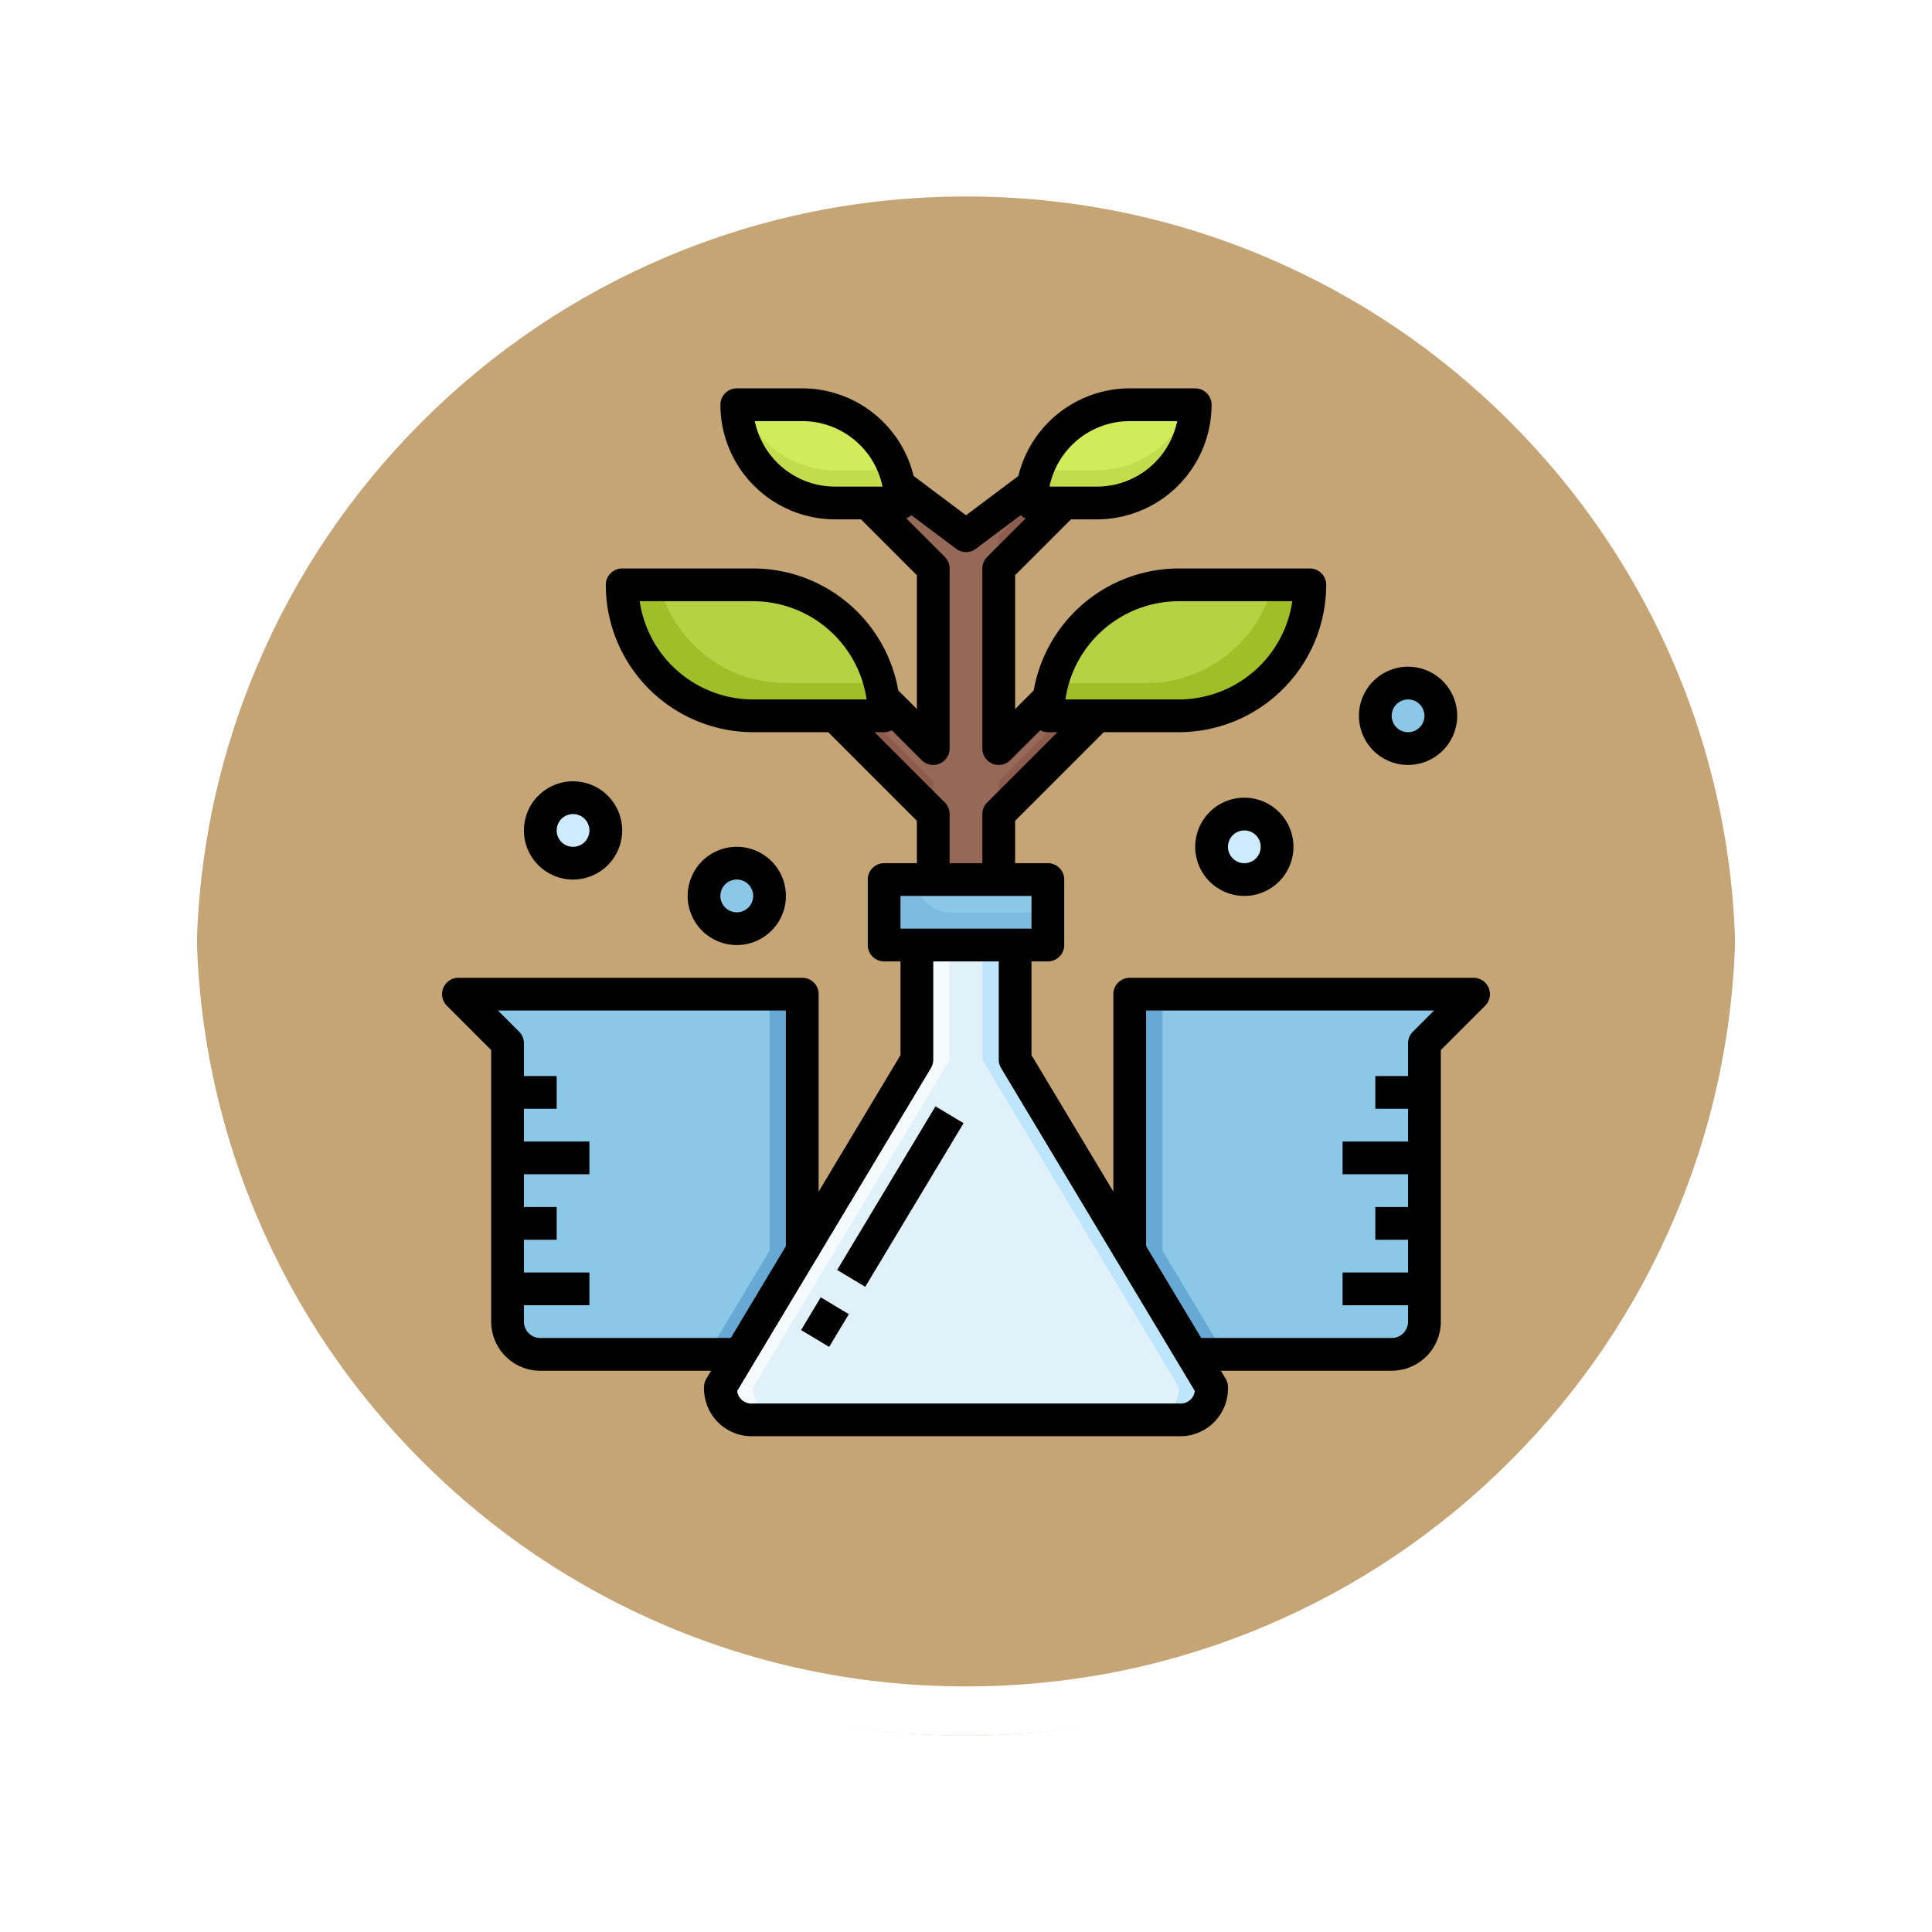 <svg xmlns="http://www.w3.org/2000/svg" xmlns:xlink="http://www.w3.org/1999/xlink" width="118" height="118" viewBox="0 0 118 118">
  <defs>
    <filter id="Trazado_874925" x="0" y="0" width="118" height="118" filterUnits="userSpaceOnUse">
      <feOffset dy="3" input="SourceAlpha"/>
      <feGaussianBlur stdDeviation="3" result="blur"/>
      <feFlood flood-opacity="0.161"/>
      <feComposite operator="in" in2="blur"/>
      <feComposite in="SourceGraphic"/>
    </filter>
  </defs>
  <g id="Grupo_1123404" data-name="Grupo 1123404" transform="translate(-3810 10231.72)">
    <g id="Grupo_1111553" data-name="Grupo 1111553" transform="translate(3010.5 -12742.877)">
      <g id="Grupo_1111316" data-name="Grupo 1111316" transform="translate(808.5 2517.157)">
        <g id="Grupo_1109835" data-name="Grupo 1109835" transform="translate(0 0)">
          <g id="Grupo_1107913" data-name="Grupo 1107913" transform="translate(0 0)">
            <g transform="matrix(1, 0, 0, 1, -9, -6)" filter="url(#Trazado_874925)">
              <g id="Trazado_874925-2" data-name="Trazado 874925" transform="translate(9 6)" fill="#bb965f" opacity="0.859">
                <path d="M 50 98.5 C 43.452 98.5 37.1 97.218 31.122 94.689 C 25.347 92.246 20.16 88.749 15.705 84.295 C 11.251 79.84 7.753 74.653 5.311 68.878 C 2.782 62.9 1.5 56.548 1.5 50 C 1.5 43.452 2.782 37.1 5.311 31.122 C 7.753 25.347 11.251 20.16 15.705 15.705 C 20.16 11.251 25.347 7.753 31.122 5.311 C 37.1 2.782 43.452 1.5 50 1.5 C 56.548 1.5 62.899 2.782 68.878 5.311 C 74.653 7.753 79.84 11.251 84.294 15.705 C 88.749 20.16 92.246 25.347 94.689 31.122 C 97.217 37.1 98.499 43.452 98.499 50 C 98.499 56.548 97.217 62.9 94.689 68.878 C 92.246 74.653 88.749 79.84 84.294 84.295 C 79.84 88.749 74.653 92.246 68.878 94.689 C 62.899 97.218 56.548 98.5 50 98.5 Z" stroke="none"/>
                <path d="M 50 3 C 43.653 3 37.499 4.242 31.706 6.692 C 26.11 9.059 21.083 12.449 16.766 16.766 C 12.449 21.083 9.059 26.11 6.692 31.706 C 4.242 37.499 3 43.653 3 50 C 3 56.346 4.242 62.501 6.692 68.294 C 9.059 73.89 12.449 78.917 16.766 83.234 C 21.083 87.551 26.11 90.941 31.706 93.308 C 37.499 95.758 43.653 97 50 97 C 56.346 97 62.501 95.758 68.293 93.308 C 73.89 90.941 78.916 87.551 83.234 83.234 C 87.551 78.917 90.94 73.89 93.307 68.294 C 95.757 62.501 96.999 56.346 96.999 50 C 96.999 43.653 95.757 37.499 93.307 31.706 C 90.94 26.11 87.551 21.083 83.234 16.766 C 78.916 12.449 73.89 9.059 68.293 6.692 C 62.501 4.242 56.346 3 50 3 M 50 0 C 77.614 0 99.999 22.386 99.999 50 L 99.999 50 C 99.999 77.614 77.614 100 50 100 C 22.386 100 0 77.614 0 50 L 0 50 C 0 22.386 22.386 0 50 0 Z" stroke="none" fill="#fff"/>
              </g>
            </g>
            <g id="Trazado_874923" data-name="Trazado 874923" transform="translate(0 0)" fill="none">
              <path d="M50,0a50,50,0,0,1,50,50h0A50,50,0,0,1,0,50H0A50,50,0,0,1,50,0Z" stroke="none"/>
              <path d="M 50 3 C 43.653 3 37.499 4.242 31.706 6.692 C 26.11 9.059 21.083 12.449 16.766 16.766 C 12.449 21.083 9.059 26.11 6.692 31.706 C 4.242 37.499 3 43.653 3 50 C 3 56.346 4.242 62.501 6.692 68.294 C 9.059 73.89 12.449 78.917 16.766 83.234 C 21.083 87.551 26.11 90.941 31.706 93.308 C 37.499 95.758 43.653 97 50 97 C 56.346 97 62.501 95.758 68.293 93.308 C 73.89 90.941 78.916 87.551 83.234 83.234 C 87.551 78.917 90.94 73.89 93.307 68.294 C 95.757 62.501 96.999 56.346 96.999 50 C 96.999 43.653 95.757 37.499 93.307 31.706 C 90.94 26.11 87.551 21.083 83.234 16.766 C 78.916 12.449 73.89 9.059 68.293 6.692 C 62.501 4.242 56.346 3 50 3 M 50 0 C 77.614 0 99.999 22.386 99.999 50 L 99.999 50 C 99.999 77.614 77.614 100 50 100 C 22.386 100 0 77.614 0 50 L 0 50 C 0 22.386 22.386 0 50 0 Z" stroke="none" fill="#fff"/>
            </g>
          </g>
        </g>
      </g>
    </g>
    <g id="_17-Test_Tube" data-name="17-Test Tube" transform="translate(3837 -10208)">
      <path id="Trazado_920010" data-name="Trazado 920010" d="M28,7H24a6,6,0,0,1-6-6h4a6,6,0,0,1,5.91,5.01A5.361,5.361,0,0,1,28,7Z" fill="#d2eb5a"/>
      <path id="Trazado_920011" data-name="Trazado 920011" d="M27.648,5H24a6,6,0,0,1-5.65-4H18a6,6,0,0,0,6,6h4a5.361,5.361,0,0,0-.09-.99A5.966,5.966,0,0,0,27.648,5Z" fill="#c3dc4b"/>
      <path id="Trazado_920012" data-name="Trazado 920012" d="M36,7a5.362,5.362,0,0,1,.09-.99A6,6,0,0,1,42,1h4a6,6,0,0,1-6,6Z" fill="#d2eb5a"/>
      <path id="Trazado_920013" data-name="Trazado 920013" d="M40,5H36.352a5.966,5.966,0,0,0-.262,1.01A5.361,5.361,0,0,0,36,7h4a6,6,0,0,0,6-6h-.35A6,6,0,0,1,40,5Z" fill="#c3dc4b"/>
      <path id="Trazado_920014" data-name="Trazado 920014" d="M27,20H19a8,8,0,0,1-8-8h8a8,8,0,0,1,7.94,7.011A8.1,8.1,0,0,1,27,20Z" fill="#b4d241"/>
      <path id="Trazado_920015" data-name="Trazado 920015" d="M26.74,18H21a7.994,7.994,0,0,1-7.738-6H11a8,8,0,0,0,8,8h8a7.5,7.5,0,0,0-.26-2Z" fill="#a0be28"/>
      <path id="Trazado_920016" data-name="Trazado 920016" d="M37,20a8.1,8.1,0,0,1,.06-.99A8,8,0,0,1,45,12h8a8,8,0,0,1-8,8Z" fill="#b4d241"/>
      <path id="Trazado_920017" data-name="Trazado 920017" d="M50.738,12A7.994,7.994,0,0,1,43,18H37.26A7.5,7.5,0,0,0,37,20h8a8,8,0,0,0,8-8Z" fill="#a0be28"/>
      <path id="Trazado_920018" data-name="Trazado 920018" d="M40,20l-6,6v5H30V26l-6-6h3a8.1,8.1,0,0,0-.06-.99L27,19l3,3V11L26,7h2a5.361,5.361,0,0,0-.09-.99L28,6l4,3,4-3,.09.01A5.361,5.361,0,0,0,36,7h2l-4,4V22l3-3,.06.01A8.1,8.1,0,0,0,37,20Z" fill="#966857"/>
      <g id="Grupo_1123403" data-name="Grupo 1123403">
        <path id="Trazado_920019" data-name="Trazado 920019" d="M34,24v2l6-6H38Z" fill="#8d5c4d"/>
        <path id="Trazado_920020" data-name="Trazado 920020" d="M34,11l4-4H36L34,9Z" fill="#8d5c4d"/>
        <path id="Trazado_920021" data-name="Trazado 920021" d="M30,29h4v2H30Z" fill="#8d5c4d"/>
        <path id="Trazado_920022" data-name="Trazado 920022" d="M30,24l-4-4H24l6,6Z" fill="#8d5c4d"/>
      </g>
      <circle id="Elipse_11981" data-name="Elipse 11981" cx="2" cy="2" r="2" transform="translate(6 25)" fill="#cdebfc"/>
      <circle id="Elipse_11982" data-name="Elipse 11982" cx="2" cy="2" r="2" transform="translate(47 26)" fill="#cdebfc"/>
      <circle id="Elipse_11983" data-name="Elipse 11983" cx="2" cy="2" r="2" transform="translate(16 29)" fill="#8bc8e8"/>
      <circle id="Elipse_11984" data-name="Elipse 11984" cx="2" cy="2" r="2" transform="translate(57 18)" fill="#8bc8e8"/>
      <path id="Trazado_920023" data-name="Trazado 920023" d="M22,37V52.67l-3.85,6.42L18,59H6a2.006,2.006,0,0,1-2-2V40L1,37Z" fill="#8bc8e8"/>
      <path id="Trazado_920024" data-name="Trazado 920024" d="M20,37V52.67L16.2,59H18l.15.09L22,52.67V37Z" fill="#68a8d4"/>
      <path id="Trazado_920025" data-name="Trazado 920025" d="M63,37l-3,3V57a2.006,2.006,0,0,1-2,2H46l-.15.09L42,52.67V37Z" fill="#8bc8e8"/>
      <path id="Trazado_920026" data-name="Trazado 920026" d="M44,52.67V37H42V52.67l3.85,6.42L46,59h1.8Z" fill="#68a8d4"/>
      <path id="Trazado_920027" data-name="Trazado 920027" d="M37,30v4H27V30Z" fill="#8bc8e8"/>
      <path id="Trazado_920028" data-name="Trazado 920028" d="M29,30H27v4H37V32H31A2,2,0,0,1,29,30Z" fill="#7ebbe0"/>
      <path id="Trazado_920029" data-name="Trazado 920029" d="M22,52.67,29,41V34h6v7l7,11.67,3.85,6.42L47,61a1.959,1.959,0,0,1-2,2H19a1.959,1.959,0,0,1-2-2l1.15-1.91Z" fill="#e1f1fa"/>
      <path id="Trazado_920030" data-name="Trazado 920030" d="M45.85,59.09,42,52.67,35,41V34H33v7l7,11.67,3.85,6.42L45,61a1.959,1.959,0,0,1-2,2h2a1.959,1.959,0,0,0,2-2Z" fill="#bde6fc"/>
      <path id="Trazado_920031" data-name="Trazado 920031" d="M19,61l1.15-1.91L24,52.67,31,41V34H29v7L22,52.67l-3.85,6.42L17,61a1.959,1.959,0,0,0,2,2h2a1.959,1.959,0,0,1-2-2Z" fill="#f5fafc"/>
      <path id="Trazado_920032" data-name="Trazado 920032" d="M37,35H27a1,1,0,0,1-1-1V30a1,1,0,0,1,1-1H37a1,1,0,0,1,1,1v4A1,1,0,0,1,37,35Zm-9-2h8V31H28Z"/>
      <path id="Trazado_920033" data-name="Trazado 920033" d="M27,21H19a9.01,9.01,0,0,1-9-9,1,1,0,0,1,1-1h8a9.01,9.01,0,0,1,9,9,1,1,0,0,1-1,1ZM12.071,13A7.011,7.011,0,0,0,19,19h6.929A7.011,7.011,0,0,0,19,13Z"/>
      <path id="Trazado_920034" data-name="Trazado 920034" d="M45,21H37a1,1,0,0,1-1-1,9.01,9.01,0,0,1,9-9h8a1,1,0,0,1,1,1A9.01,9.01,0,0,1,45,21Zm-6.929-2H45a7.011,7.011,0,0,0,6.929-6H45A7.011,7.011,0,0,0,38.071,19Z"/>
      <path id="Trazado_920035" data-name="Trazado 920035" d="M28,8H24a7.008,7.008,0,0,1-7-7,1,1,0,0,1,1-1h4a7.008,7.008,0,0,1,7,7A1,1,0,0,1,28,8ZM19.1,2A5.008,5.008,0,0,0,24,6h2.9A5.008,5.008,0,0,0,22,2Z"/>
      <path id="Trazado_920036" data-name="Trazado 920036" d="M40,8H36a1,1,0,0,1-1-1,7.008,7.008,0,0,1,7-7h4a1,1,0,0,1,1,1A7.008,7.008,0,0,1,40,8ZM37.1,6H40a5.008,5.008,0,0,0,4.9-4H42A5.008,5.008,0,0,0,37.1,6Z"/>
      <path id="Trazado_920037" data-name="Trazado 920037" d="M30,23a1,1,0,0,1-.707-.293l-3-3,1.414-1.414L29,19.586V11.414L25.293,7.707l1.414-1.414,4,4A1,1,0,0,1,31,11V22a1,1,0,0,1-1,1Z"/>
      <path id="Trazado_920038" data-name="Trazado 920038" d="M34,23a1,1,0,0,1-1-1V11a1,1,0,0,1,.293-.707l4-4,1.414,1.414L35,11.414v8.172l1.293-1.293,1.414,1.414-3,3A1,1,0,0,1,34,23Z"/>
      <path id="Trazado_920039" data-name="Trazado 920039" d="M31,30H29V26.414l-5.707-5.707,1.414-1.414,6,6A1,1,0,0,1,31,26Z"/>
      <path id="Trazado_920040" data-name="Trazado 920040" d="M35,30H33V26a1,1,0,0,1,.293-.707l6-6,1.414,1.414L35,26.414Z"/>
      <path id="Trazado_920041" data-name="Trazado 920041" d="M32,10a1,1,0,0,1-.6-.2l-4-3,1.2-1.6L32,7.75,35.4,5.2l1.2,1.6-4,3a1,1,0,0,1-.6.2Z"/>
      <path id="Trazado_920042" data-name="Trazado 920042" d="M45,64H19a2.916,2.916,0,0,1-3-3,1,1,0,0,1,.143-.515L28,40.723V34h2v7a1,1,0,0,1-.143.515L18.023,61.237A.878.878,0,0,0,19,62H45a.877.877,0,0,0,.976-.764L34.143,41.515A1,1,0,0,1,34,41V34h2v6.723L47.857,60.485A1,1,0,0,1,48,61a2.916,2.916,0,0,1-3,3Z"/>
      <path id="Trazado_920043" data-name="Trazado 920043" d="M58,60H46V58H58a1,1,0,0,0,1-1V40a1,1,0,0,1,.293-.707L60.586,38H43V53H41V37a1,1,0,0,1,1-1H63a1,1,0,0,1,.707,1.707L61,40.414V57A3,3,0,0,1,58,60Z"/>
      <path id="Trazado_920044" data-name="Trazado 920044" d="M18,60H6a3,3,0,0,1-3-3V40.414L.293,37.707A1,1,0,0,1,1,36H22a1,1,0,0,1,1,1V53H21V38H3.414l1.293,1.293A1,1,0,0,1,5,40V57a1,1,0,0,0,1,1H18Z"/>
      <path id="Trazado_920045" data-name="Trazado 920045" d="M4,42H7v2H4Z"/>
      <path id="Trazado_920046" data-name="Trazado 920046" d="M4,50H7v2H4Z"/>
      <path id="Trazado_920047" data-name="Trazado 920047" d="M4,46H9v2H4Z"/>
      <path id="Trazado_920048" data-name="Trazado 920048" d="M4,54H9v2H4Z"/>
      <path id="Trazado_920049" data-name="Trazado 920049" d="M57,42h3v2H57Z"/>
      <path id="Trazado_920050" data-name="Trazado 920050" d="M57,50h3v2H57Z"/>
      <path id="Trazado_920051" data-name="Trazado 920051" d="M55,46h5v2H55Z"/>
      <path id="Trazado_920052" data-name="Trazado 920052" d="M55,54h5v2H55Z"/>
      <path id="Trazado_920053" data-name="Trazado 920053" d="M8,30a3,3,0,1,1,3-3A3,3,0,0,1,8,30Zm0-4a1,1,0,1,0,1,1A1,1,0,0,0,8,26Z"/>
      <path id="Trazado_920054" data-name="Trazado 920054" d="M18,34a3,3,0,1,1,3-3A3,3,0,0,1,18,34Zm0-4a1,1,0,1,0,1,1A1,1,0,0,0,18,30Z"/>
      <path id="Trazado_920055" data-name="Trazado 920055" d="M59,23a3,3,0,1,1,3-3,3,3,0,0,1-3,3Zm0-4a1,1,0,1,0,1,1A1,1,0,0,0,59,19Z"/>
      <path id="Trazado_920056" data-name="Trazado 920056" d="M49,31a3,3,0,1,1,3-3,3,3,0,0,1-3,3Zm0-4a1,1,0,1,0,1,1A1,1,0,0,0,49,27Z"/>
      <path id="Trazado_920057" data-name="Trazado 920057" d="M22.234,56h2.332v2H22.234Z" transform="matrix(0.515, -0.857, 0.857, 0.515, -37.515, 47.729)"/>
      <path id="Trazado_920058" data-name="Trazado 920058" d="M22.169,48.333H33.831v2H22.169Z" transform="matrix(0.515, -0.857, 0.857, 0.515, -28.708, 47.952)"/>
    </g>
  </g>
</svg>
